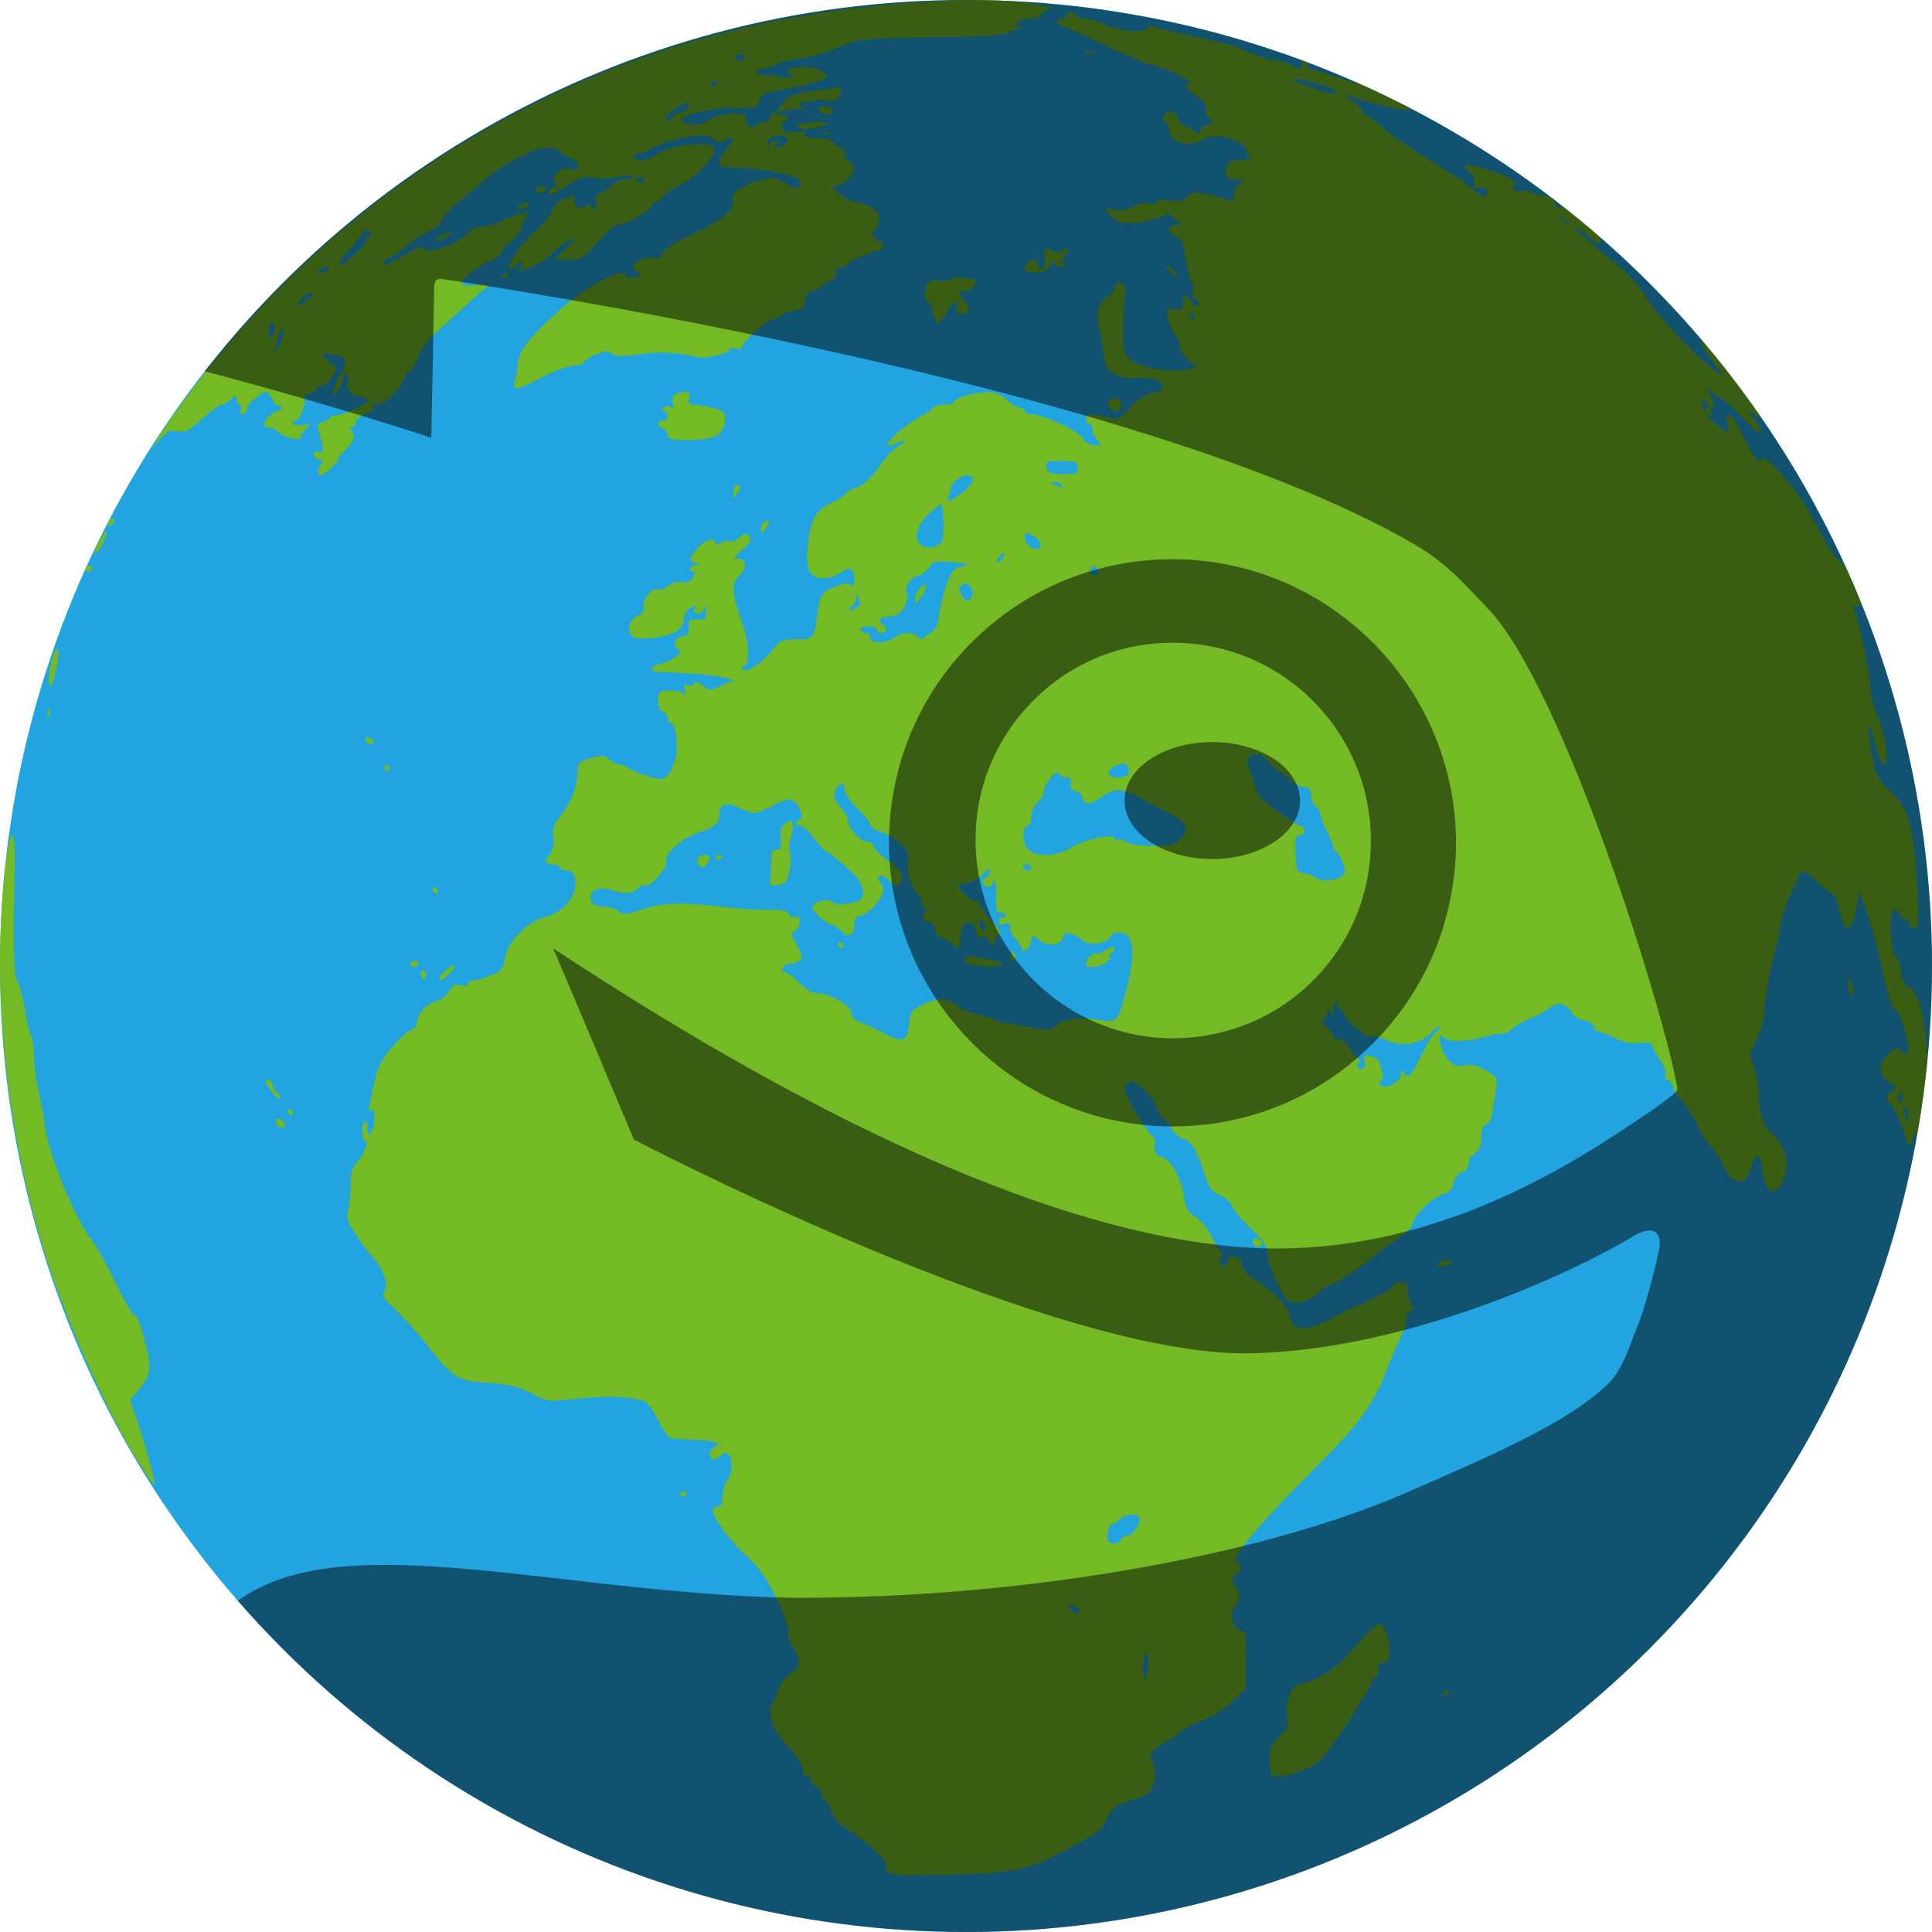 <svg width="256" height="256" version="1.0" xmlns="http://www.w3.org/2000/svg">
 <defs>
  <clipPath id="circleClip">
   <circle cx="128" cy="128" r="128" opacity=".5"/>
  </clipPath>
 </defs>
 <g clip-path="url(#circleClip)">
  <rect width="256" height="256" ry="0" fill="#21a4df"/>
  <path d="m118.62 248.4c-0.646-0.097-1.201-0.412-1.24-0.687-0.035-0.282-0.081-0.707-0.109-0.95-0.069-0.594-3.059-3.213-5.021-4.401-0.991-0.594-1.784-1.507-2.109-2.419-0.293-0.806-0.687-1.468-0.876-1.468-0.184 0-0.334-0.275-0.334-0.613 0-0.342-0.406-0.897-0.9-1.251-0.49-0.342-0.772-0.831-0.616-1.082 0.175-0.282 0.028-0.356-0.381-0.204-0.484 0.191-0.659-0.026-0.659-0.777 0-0.65-0.735-1.797-1.966-3.091-2.031-2.108-2.903-4.7-1.984-5.869 0.234-0.293 0.547-1.056 0.703-1.696 0.154-0.637 0.854-1.587 1.55-2.107 1.513-1.116 1.556-1.528 0.375-3.529-0.494-0.837-0.785-1.809-0.644-2.175 0.137-0.356-0.54-2.281-1.509-4.262-1.307-2.693-2.365-4.169-4.15-5.8-2.153-1.962-4.312-4.932-4.312-5.934 0-0.204 0.291-0.381 0.64-0.381 0.434 0 0.644-0.444 0.653-1.381 9e-3 -0.763 0.293-1.756 0.64-2.213 1.112-1.475 0.456-4.498-0.724-3.325-0.291 0.296-0.774 0.531-1.084 0.531-0.785 0-0.687-1.251 0.125-1.56 1.234-0.475-0.303-0.984-3.018-0.996-1.407-6e-3 -2.772-0.156-3.035-0.325-0.262-0.179-0.984-1.312-1.594-2.529-0.975-1.934-1.329-2.257-2.725-2.519-2.144-0.402-4.774-0.397-8.629 0.017-2.997 0.325-3.334 0.271-5.329-0.797-1.65-0.881-2.953-1.194-5.754-1.377-4.147-0.279-4.494-0.498-8.219-5.251-1.197-1.522-3.05-3.572-4.115-4.562-1.272-1.181-1.778-1.91-1.466-2.131 0.763-0.531 0.184-2.885-1.05-4.273-0.622-0.7-1.375-1.631-1.669-2.068-0.297-0.447-0.928-1.384-1.403-2.081-0.64-0.95-0.781-1.606-0.553-2.556 0.172-0.707 0.328-2.234 0.338-3.406 0.015-1.359 0.269-2.357 0.7-2.769 0.897-0.85 1.778-2.981 1.234-2.981-0.228 0-0.416-0.575-0.416-1.281 0-0.7 0.165-1.275 0.369-1.275s0.347 0.335 0.321 0.744c-0.115 1.675 0.735 1.032 0.891-0.677 0.115-1.235 0.022-1.76-0.278-1.569-0.568 0.347-0.575 0.44 0.187-3.181 0.518-2.473 0.978-3.429 2.454-5.142 0.997-1.158 2.147-2.209 2.556-2.34 0.412-0.132 0.744-0.518 0.744-0.869 0-1.131 1.294-2.623 2.487-2.86 0.663-0.133 1.429-0.709 1.756-1.318 0.453-0.844 0.803-1.028 1.574-0.837 0.616 0.16 1.004 0.067 1.004-0.238 0-0.269 0.238-0.453 0.531-0.402 0.293 0.046 0.822-0.037 1.173-0.187 0.349-0.147 1.141-0.448 1.75-0.672 0.856-0.312 1.173-0.787 1.379-2.044 0.36-2.266 2.918-4.869 5.44-5.537 2.391-0.631 4.175-2.84 3.881-4.815-0.128-0.884-0.428-1.279-0.969-1.279-0.428 0-0.893-0.193-1.038-0.425-0.147-0.234-0.635-0.428-1.093-0.428-0.982 0-1.019-0.344-0.172-1.472 0.401-0.529 0.538-1.307 0.381-2.138-0.193-1.041 0.022-1.65 1.056-2.95 1.353-1.7 2.159-3.896 2.166-5.882 3e-3 -0.993 0.25-1.222 1.75-1.628 1.45-0.388 1.871-0.356 2.481 0.197 0.406 0.366 1.021 0.666 1.366 0.666 0.347 0 0.815 0.193 1.047 0.422 0.228 0.228 1.372 0.709 2.534 1.062 2.031 0.618 2.15 0.609 2.851-0.232 0.403-0.484 0.859-1.541 1.006-2.344 0.321-1.706-0.106-4.44-0.694-4.44-0.221 0-0.406-0.266-0.406-0.596 0-0.328-0.288-0.703-0.64-0.841-0.372-0.143-0.637-0.781-0.637-1.535 0-1.219 0.093-1.29 1.669-1.29 0.922 0 1.778 0.241 1.916 0.534 0.134 0.293 0.125 0.069-0.015-0.49-0.204-0.806-0.115-0.969 0.403-0.769 0.362 0.141 0.737 0.026 0.841-0.256 0.122-0.349 0.451-0.271 1.047 0.262 0.826 0.731 0.954 0.735 2.513 0.05l1.643-0.724-1.494-0.372c-0.819-0.204-2.929-0.444-4.687-0.538-1.76-0.087-3.534-0.184-3.941-0.206-1.156-0.069-0.878-0.759 0.422-1.05 0.646-0.143 1.556-0.559 2.027-0.922 0.691-0.538 0.737-0.728 0.256-1.028-0.785-0.481-0.278-1.728 0.707-1.728 0.568 0 0.772-0.316 0.759-1.169-0.013-1.028 0.132-1.156 1.153-1.047 1.038 0.106 1.166-0.015 1.125-1.066-0.028-0.724-0.125-0.897-0.243-0.447-0.106 0.412-0.488 0.744-0.847 0.744-0.403 0-0.562-0.241-0.416-0.631 0.204-0.529 0.106-0.547-0.594-0.109-0.46 0.291-0.837 0.925-0.837 1.418 0 0.49-0.334 1.188-0.746 1.546-0.863 0.753-4.41 1.362-5.65 0.969-1.268-0.403-1.119-2.237 0.232-2.856 0.644-0.291 0.993-0.728 0.859-1.075-0.334-0.869 1.05-2.756 1.81-2.469 0.347 0.137 0.987-0.069 1.413-0.46 0.451-0.406 1.203-0.616 1.797-0.503 0.685 0.132 1.184-0.069 1.513-0.588 0.303-0.484 0.325-0.781 0.059-0.781-0.756 0-0.462-0.85 0.319-0.9 0.709-0.05 0.709-0.059 0-0.243-1.004-0.262-0.941-0.731 0.26-2.027 1.032-1.116 2.403-1.459 2.403-0.607 0 0.338 0.184 0.328 0.618-0.037 0.34-0.282 0.835-0.384 1.093-0.221 0.256 0.16 0.85-0.05 1.307-0.466 0.666-0.603 0.941-0.646 1.357-0.225 0.419 0.419 0.234 0.787-0.865 1.778-1.197 1.078-1.272 1.251-0.534 1.251 1.131 0 1.131 1.329 0 2.346-0.987 0.893-0.876 2.341 0.475 6.079 0.925 2.578 1.071 5.468 0.278 5.747-0.293 0.106-0.406 0.328-0.253 0.494 0.475 0.516 2.721-0.909 3.931-2.504 1.047-1.372 1.353-1.516 3.241-1.516 2.3 0 2.372-0.091 2.778-3.363 0.319-2.537 0.675-3.046 2.591-3.703 1.272-0.44 1.715-0.451 1.969-0.054 0.191 0.3 0.332-0.063 0.332-0.869 9e-3 -1.528-0.6-1.769-1.934-0.756-0.456 0.344-1.403 0.631-2.109 0.637-1.899 0.019-2.478-1.19-2.112-4.403 0.397-3.45 1.066-4.64 3.153-5.578 0.956-0.431 1.734-0.934 1.734-1.116 0-0.187 0.675-0.581 1.5-0.876 1.01-0.366 1.997-1.262 3.016-2.744 0.837-1.21 1.981-2.447 2.55-2.747 0.566-0.31 0.954-0.631 0.856-0.731-0.097-0.097-0.594 0.05-1.103 0.321-0.509 0.271-1.028 0.394-1.153 0.269-0.338-0.34 2.431-2.778 4.215-3.703 0.863-0.447 1.685-1.006 1.834-1.244 0.147-0.241 0.831-0.438 1.522-0.438 0.687 0 1.253-0.154 1.253-0.338 0-0.503 2.543-1.268 4.325-1.303 1.088-0.022 1.892 0.284 2.685 1.021 0.625 0.579 1.413 1.047 1.75 1.047 0.34 0 0.618 0.193 0.618 0.428s0.378 0.425 0.844 0.425c1.509 0 6.307 2.218 6.801 3.146 0.278 0.509 0.946 0.925 1.563 0.963 0.993 0.059 1.021 6e-3 0.408-0.672-0.365-0.406-0.666-1.056-0.666-1.446 0-0.394-0.197-0.716-0.429-0.716-0.234 0-0.428-0.306-0.428-0.685 0-0.529 0.319-0.644 1.387-0.488 0.759 0.104 1.719 0.334 2.125 0.512 0.547 0.238 1.141-0.132 2.3-1.416 1.009-1.128 2.065-1.834 2.99-2.01 2.735-0.509 1.135-2.307-1.769-1.981-1.141 0.128-2.244-0.041-3.096-0.484-1.123-0.579-1.366-0.993-1.581-2.71-0.141-1.112-0.366-2.504-0.498-3.087-0.518-2.341-0.284-3.534 0.86-4.366 0.614-0.451 1.125-1.103 1.125-1.453 0-0.378 0.302-0.575 0.744-0.484 0.584 0.115 0.709 0.475 0.581 1.631-0.093 0.813-0.187 2.884-0.204 4.609-0.033 2.762 0.075 3.228 0.925 3.916 1.268 1.025 4.982 1.722 7.119 1.334l1.706-0.312-1.175-1.019c-0.644-0.566-1.169-1.407-1.169-1.875s-0.269-1.149-0.594-1.522c-0.328-0.369-0.731-1.322-0.9-2.116-0.293-1.385-0.262-1.429 0.778-1.169 0.943 0.234 1.099 0.122 1.219-0.893l0.133-1.169 0.956 1.034c0.778 0.835 0.96 0.897 0.96 0.312 0-0.394-0.21-0.719-0.472-0.719-0.278 0-0.394-0.444-0.271-1.066 0.109-0.585 0.052-1.066-0.129-1.066-0.184 0-0.453-0.813-0.603-1.81-0.548-3.606-0.713-4.065-1.531-4.282-1.169-0.306-1.062-1.569 0.132-1.587 0.932-0.015 0.933-0.028 0.102-0.494-0.465-0.266-0.993-0.694-1.162-0.947-0.215-0.321-0.315-0.325-0.321-9e-3 -6e-3 0.25-1.235 0.7-2.732 0.997-2.872 0.572-3.794 0.375-4.979-1.071-0.559-0.675-0.49-0.713 0.85-0.451 1.01 0.204 1.769 0.084 2.491-0.388 0.618-0.406 1.444-0.579 2.062-0.422 0.609 0.154 1.025 0.069 1.025-0.2 0-0.303 0.64-0.366 1.856-0.184 1.477 0.219 1.909 0.141 2.118-0.397 0.321-0.844 1.59-0.859 4.225-0.059 1.965 0.6 2.025 0.59 2.025-0.278 0-0.49 0.334-1.141 0.746-1.457 0.678-0.516 0.644-0.568-0.401-0.581-1.362-0.015-1.669-0.39-1.34-1.647 0.196-0.746 0.568-0.932 2.002-0.956 0.969-0.022 1.522-0.132 1.231-0.25-0.296-0.119-0.534-0.479-0.534-0.806 0-1.537-4.375-2.756-5.86-1.635-1.509 1.144-4.369 0.425-4.369-1.099 0-0.451-0.189-0.932-0.425-1.075-0.765-0.472-0.451-1.491 0.468-1.491 0.535 0 0.982 0.34 1.116 0.85 0.122 0.466 0.425 0.854 0.671 0.854 0.247 0 0.797 0.319 1.219 0.7 0.719 0.646 0.794 0.646 1.041 0 0.146-0.381 0.534-0.7 0.863-0.7 0.707 0 0.783-0.681 0.132-1.088-0.256-0.156-0.369-0.64-0.256-1.071 0.146-0.562-0.212-1.034-1.244-1.643-1.457-0.859-1.903-1.715-0.916-1.754 0.869-0.035-3.165-1.978-4.79-2.316-0.823-0.169-3.603-1.325-6.181-2.569-2.582-1.244-5.123-2.387-5.65-2.543-1.079-0.316-1.3-1.075-0.323-1.075 0.349 0 0.641-0.193 0.641-0.425 0-0.234 0.288-0.425 0.637-0.425 0.352 0 0.637 0.191 0.637 0.425 0 0.232 0.527 0.428 1.175 0.428 0.64 0.003 1.746 0.306 2.45 0.678 1.719 0.904 5.752 1.334 5.752 0.613 0-0.334 0.282-0.425 0.748-0.243 0.408 0.156 2.95 0.753 5.646 1.331 2.693 0.572 5.285 1.222 5.754 1.44 2.097 0.984 4.219 1.715 4.975 1.715 0.453 0 1.39 0.293 2.077 0.65 1.131 0.585 1.256 0.585 1.256 0 0-0.356 0.197-0.65 0.431-0.65 0.232 0 0.425 0.291 0.425 0.637 0 0.349 0.335 0.64 0.75 0.64 0.416 0 1.804 0.401 3.091 0.891 1.284 0.488 3.018 1.032 3.853 1.206 1.706 0.349 5.942 2.537 5.942 3.072 0 0.484-4.856-0.594-8.735-1.94-0.468-0.165-0.133 0.143 0.741 0.685 0.874 0.541 1.596 1.228 1.596 1.522 4e-3 0.291 0.204 0.531 0.442 0.531s1.251 0.741 2.237 1.654c0.989 0.913 3.814 2.856 6.277 4.316 2.463 1.463 5.075 3.228 5.812 3.922 0.844 0.797 1.444 1.091 1.623 0.8 0.415-0.672-0.113-1.318-0.844-1.038-0.591 0.225-0.691 0.069-0.794-1.238-0.023-0.293-0.335-0.756-0.681-1.028-1.279-0.997-0.028-1.019 2.831-0.063 2.977 1 3.859 1.6 3.075 2.081-0.26 0.165-0.147 0.384 0.275 0.55 0.394 0.15 0.896 0.16 1.119 0.022 0.225-0.141 0.671-0.035 1 0.234 0.328 0.275 1.184 0.509 1.906 0.529 0.952 0.031 1.281 0.225 1.201 0.722-0.069 0.444 0.209 0.685 0.815 0.694 1.106 0.015 5.256 3.391 5.256 4.271 0 0.865-0.591 0.759-1.531-0.278-0.444-0.49-1.19-1.075-1.663-1.3-1.009-0.481 1.472 1.812 5.201 4.803 1.527 1.225 3.194 3.059 3.935 4.338 1.334 2.278 6.468 7.781 9.018 9.663l1.441 1.066-1.6-2.188c-1.667-2.281-1.853-2.712-1.201-2.712 0.562 0 7.89 9.756 7.565 10.075-0.15 0.147-0.562 0.026-0.919-0.271-0.909-0.756-0.806-0.321 0.204 0.844 0.84 0.975 1.096 1.704 0.594 1.704-0.143 0-1.248-1.053-2.456-2.341-1.21-1.284-2.374-2.341-2.586-2.341-0.212 0-0.765-0.334-1.228-0.744-0.828-0.735-0.828-0.731-0.129 0.637 0.462 0.897 0.538 1.381 0.225 1.381-0.265 0-0.369 0.303-0.232 0.663 0.166 0.431 0.085 0.559-0.228 0.36-0.982-0.6 0.113 0.659 1.303 1.503l1.206 0.863-0.146-1.268c-0.236-2.031 0.575-1.468 2.012 1.4 1.713 3.419 2.121 3.931 2.546 3.241 0.229-0.366 0.966 0.172 2.385 1.737 2.313 2.543 3.425 4.2 5.331 7.907 0.724 1.403 1.719 2.972 2.214 3.478 1.5 1.528 1.992 2.225 2.632 3.762 0.813 1.934 0.8 2.934-0.037 2.612-0.5-0.193-0.562-0.081-0.252 0.488 0.562 1.06 2.184 8.96 2.184 10.643 0 0.785 0.416 2.325 0.925 3.425 1.036 2.244 1.591 6.469 0.85 6.469-0.252 0-0.675-0.813-0.932-1.81-0.765-2.962-0.913-3.375-1.119-3.163-0.109 0.109 0.079 1.687 0.429 3.516 0.575 3.037 0.783 3.466 2.5 5.053 2.406 2.222 3.137 4.819 3.519 12.488 0.243 4.956 0.2 5.644-0.392 5.644-0.365 0-0.668-0.288-0.668-0.637 0-0.353-0.288-0.64-0.634-0.64-0.349 0-0.637-0.288-0.637-0.635 0-0.956-0.754-0.772-1.082 0.26-0.349 1.103 0.156 5.491 0.631 5.491 0.193 0 0.471 0.819 0.621 1.815 0.197 1.284 0.544 1.947 1.181 2.237 1.892 0.869 2.869 8.713 1.885 15.104-0.344 2.218-0.831 4.102-1.082 4.189-0.25 0.079-0.456 0.425-0.456 0.75 0 0.335-0.193 0.607-0.429 0.607-0.234 0-0.425-0.291-0.425-0.644 0-0.806-1.759-4.631-2.218-4.826-0.559-0.234-0.384-1.006 0.347-1.54 0.607-0.444 0.559-0.585-0.429-1.229-1.413-0.928-1.434-2.387-0.063-3.675 0.884-0.831 1.162-0.9 1.716-0.444 0.365 0.303 0.781 0.431 0.932 0.282 0.431-0.434-1.188-5.812-1.75-5.812-0.293 0-0.828-1.414-1.251-3.3-1.272-5.702-1.635-7.066-2.55-9.69l-0.9-2.556-0.438 2.309c-0.422 2.196-1.309 3.315-1.667 2.094-0.09-0.312-0.388-1.385-0.657-2.378-0.271-0.997-0.653-1.81-0.846-1.81-0.2 0-1.092-0.672-1.988-1.491-0.893-0.826-1.734-1.491-1.862-1.485-0.451 0.013-3.007 6.053-3.007 7.096 0 0.572-0.269 1.938-0.594 3.04-0.707 2.385-1.617 7.56-1.573 8.956 0.017 0.548-0.431 1.953-0.993 3.131-0.946 1.979-0.982 2.248-0.415 3.592 0.332 0.803 0.627 2.363 0.65 3.471 0.052 2.406 0.657 4.654 1.377 5.099 1.066 0.657 2.397 3.05 2.397 4.31 0 1.619-0.76 3.34-1.623 3.668-0.869 0.334-1.288-0.416-1.627-2.892-0.306-2.259-0.85-2.181-1.631 0.238-0.344 1.056-0.691 1.387-1.478 1.387-0.815 0-1.281-0.484-2.24-2.344-0.667-1.284-1.4-2.406-1.637-2.481-0.238-0.081-0.9-1.134-1.475-2.344-0.575-1.208-1.513-2.693-2.075-3.296-0.562-0.6-1.153-1.513-1.318-2.022-0.163-0.508-0.49-0.928-0.735-0.928-0.242 0-0.343-0.262-0.218-0.588s-0.236-1.272-0.808-2.107c-0.567-0.835-1.028-1.71-1.028-1.944 0-0.238-0.698-0.338-1.613-0.229-1.082 0.132-2.153-0.083-3.281-0.663-0.925-0.471-1.931-0.859-2.231-0.859s-0.55-0.273-0.55-0.604c0-0.334-0.588-0.733-1.307-0.89-0.719-0.16-1.409-0.562-1.537-0.897-0.132-0.334-0.618-0.819-1.088-1.065-0.671-0.356-1.099-0.285-1.975 0.352-0.614 0.444-1.796 1.082-2.612 1.407-0.822 0.335-1.865 0.943-2.325 1.372-0.462 0.421-1.034 0.694-1.277 0.607-0.247-0.085-1.309 0.096-2.36 0.412-2.387 0.719-4.783 0.744-5.457 0.072-0.75-0.746-0.677 0.663 0.113 2.185 0.719 1.394 1.6 1.834 2.961 1.494 0.59-0.15 1.572 0.122 2.563 0.707 1.496 0.878 1.587 1.046 1.334 2.475-0.146 0.844-0.375 2.25-0.508 3.131-0.147 0.969-0.475 1.596-0.837 1.596-0.401 0-0.598 0.518-0.598 1.604 0 1.138-0.241 1.752-0.85 2.134-0.468 0.292-0.856 0.932-0.856 1.416 0 0.538-0.344 0.982-0.872 1.119-0.529 0.137-0.969 0.7-1.112 1.414-0.147 0.741-0.585 1.275-1.147 1.422-1.418 0.362-4.037 2.728-4.187 3.784-0.083 0.591-0.943 1.478-2.266 2.344-1.173 0.769-2.587 1.816-3.137 2.328-1.275 1.178-5.225 3.731-5.775 3.731-0.232 0-0.937 0.497-1.573 1.106-0.703 0.677-1.696 1.131-2.546 1.171-1.251 0.06-1.494-0.132-2.36-1.85-1.206-2.4-1.516-3.296-1.663-4.859-0.081-0.867-0.772-1.838-2.266-3.197-1.181-1.078-2.257-2.35-2.394-2.84-0.134-0.488-0.869-1.153-1.626-1.491-1.073-0.471-1.513-1.034-1.966-2.522-0.982-3.217-1.843-4.694-2.912-4.96-0.553-0.143-1.294-0.806-1.643-1.484-0.352-0.675-0.8-1.229-1.002-1.229-0.2 0-0.485-0.431-0.628-0.956-0.456-1.637-2.968-4.232-3.794-3.916-0.401 0.152-0.727 0.568-0.727 0.925 0 0.819 2.209 4.7 3.4 5.975 0.497 0.527 0.796 1.134 0.666 1.347-0.312 0.507 0.179 1.737 0.698 1.737 1.197 0 2.734 2.6 3.144 5.325 0.225 1.517 0.553 2.079 1.524 2.653 0.681 0.402 1.656 1.6 2.159 2.659 0.507 1.056 1.129 2.068 1.381 2.237 0.306 0.212 0.288 0.316-0.069 0.319-0.284 4e-3 -0.406 0.297-0.271 0.648 0.325 0.84 1.006 0.819 1.006-0.031 0-0.448 0.312-0.625 0.956-0.531 0.631 0.087 0.959 0.428 0.959 0.989 0 0.525 0.687 1.309 1.804 2.059 2.7 1.8 4.2 3.343 4.525 4.637 0.465 1.888 1.687 2.24 4.027 1.181 1.103-0.5 2.291-1.092 2.641-1.307 0.349-0.219 0.928-0.516 1.275-0.657 2.771-1.103 5.39-2.479 5.672-2.979 0.187-0.328 0.717-0.596 1.173-0.596 0.621 0 0.831 0.293 0.831 1.19 0 0.657 0.238 1.437 0.531 1.732 0.428 0.431 0.39 0.618-0.197 0.95-0.401 0.225-0.625 0.675-0.5 1 0.123 0.323-0.196 1.404-0.709 2.41-0.509 1-1.394 3.046-1.953 4.55-1.606 4.265-3.668 7.083-9.258 12.646-7.725 7.698-11.791 12.581-10.476 12.581 0.666 0 0.451 1.631-0.236 1.782-0.557 0.119-0.562 0.282-0.037 1.288 0.685 1.312 0.657 2.1-0.109 3.025-0.719 0.863-0.21 2.719 0.815 2.981 0.731 0.193 0.81 0.604 0.75 3.981l-0.069 3.768-1.756 1.7c-0.996 0.969-2.712 2.044-3.957 2.487-1.212 0.425-2.44 1.062-2.732 1.411-0.293 0.349-1.268 1.012-2.177 1.475-1.812 0.932-2.367 1.802-1.667 2.643 0.541 0.657 0.173 3.512-0.525 4.065-0.262 0.204-1.459 0.694-2.656 1.082-1.832 0.6-2.296 0.975-2.912 2.331-0.731 1.626-0.872 1.732-6.765 4.843-3.61 1.91-5.985 2.369-13.285 2.579-3.756 0.105-7.352 0.109-7.996 3e-3zm33.428-29.053c-0.353-0.893-0.844 1.541-0.55 2.732 0.165 0.657 0.282 0.525 0.515-0.6 0.168-0.8 0.182-1.759 0.036-2.131zm-9.029-5.951c0-0.206-0.397-0.481-0.878-0.607-0.719-0.187-0.785-0.119-0.372 0.375 0.563 0.68 1.251 0.806 1.251 0.232zm6.144-9.843c0.873 0 2.081-1.606 1.787-2.374-0.2-0.525-0.562-0.621-1.434-0.406-0.641 0.156-1.235 0.466-1.307 0.681-0.081 0.219-0.394 0.394-0.704 0.394-0.302 0-0.634 0.572-0.733 1.266-0.154 1.015-0.023 1.277 0.696 1.381 0.485 0.069 0.943-0.113 1.019-0.406 0.074-0.296 0.383-0.536 0.676-0.536zm103.36-56.806c-0.406-0.375-0.466-0.306-0.25 0.297 0.15 0.428 0.3 1.102 0.332 1.49 0.037 0.392 0.146 0.256 0.25-0.296 0.106-0.554-0.047-1.225-0.332-1.491zm-0.403-1.338c0-0.815-0.265-0.815-0.577 0-0.137 0.353-0.067 0.641 0.165 0.641 0.228 0 0.412-0.288 0.412-0.641zm-66.478-3.137c6e-3 -0.6 0.067-0.609 0.406-0.063 0.535 0.844 0.941 0.392 2.556-2.869 0.724-1.468 1.507-2.662 1.732-2.662s0.41-0.238 0.401-0.531c-9e-3 -0.296-0.497 0.019-1.093 0.694-1.359 1.541-4.069 1.972-6.04 0.954-0.728-0.375-1.619-0.568-1.979-0.431-0.637 0.241-3.662-2.481-3.662-3.297 0-0.202-0.202-0.369-0.453-0.369s-0.332-0.189-0.187-0.425c0.143-0.234 0.059-0.425-0.191-0.425-0.246 0-0.456 0.429-0.458 0.956-6e-3 0.774-0.085 0.837-0.419 0.319-0.356-0.55-0.416-0.544-0.422 0.073-3e-3 0.39-0.243 0.815-0.538 0.943-0.365 0.156-0.232 0.453 0.429 0.937 0.525 0.388 0.956 0.965 0.956 1.281 0 0.321 0.269 0.468 0.609 0.338 0.36-0.141 0.913 0.25 1.379 0.972 0.425 0.663 1.059 1.46 1.414 1.773 0.353 0.308 0.438 0.462 0.186 0.334-0.253-0.122-0.466 0.023-0.466 0.329 0 0.3 0.275 0.547 0.604 0.547 0.406 0 0.54-0.334 0.415-1.002-0.165-0.86-0.063-0.963 0.71-0.728 1.152 0.349 1.078 0.262 1.521 1.793 0.26 0.913 0.219 1.375-0.122 1.522-0.349 0.143-0.323 0.325 0.106 0.621 0.773 0.527 2.593-0.579 2.606-1.582zm-65.212-6.446c0.187-1.669 0.401-2.01 1.704-2.66 1.934-0.963 3.634-0.946 4.628 0.05 0.438 0.438 1.537 0.934 2.454 1.103 0.909 0.172 1.846 0.462 2.081 0.646 0.234 0.187 1.096 0.444 1.919 0.579 0.819 0.132 2.453 0.419 3.621 0.64 1.823 0.338 2.304 0.282 3.273-0.408 1.188-0.847 3.319-1.05 5.912-0.579 1.962 0.36 2.225 0.013 3.35-4.508 1.109-4.456 0.837-6.909-0.794-7.141-0.581-0.081-1.156 0.128-1.368 0.5-0.55 0.978-2.829 1.34-3.692 0.588-1.131-0.993-2.632-1.329-2.632-0.59 0 1.225-2.237 1.519-3.325 0.434-0.657-0.657-0.724-0.637-0.94 0.288-0.236 1.01-1.275 1.722-1.275 0.878 0-0.256-0.398-0.863-0.884-1.347-0.484-0.484-0.772-1.169-0.64-1.522 0.182-0.472 0.031-0.566-0.607-0.36-0.607 0.193-0.847 0.072-0.847-0.425 0-0.378 0.191-0.575 0.425-0.431 0.232 0.143 0.425 0.063 0.425-0.187 0-0.25-0.293-0.453-0.659-0.453-0.512 0-0.635-0.428-0.561-1.91 0.056-1.05-0.031-2.04-0.193-2.2-0.165-0.165-0.296-0.069-0.296 0.204 0 0.273-0.288 0.494-0.635 0.494-0.349 0-0.637-0.284-0.637-0.637 0-0.347 0.191-0.637 0.425-0.637 0.236 0 0.425-0.319 0.425-0.707 0-0.562-0.163-0.509-0.837 0.266-0.468 0.531-1.44 1.091-2.172 1.24l-1.329 0.271 1.106 1.19c0.625 0.675 1.318 1.06 1.597 0.891 0.269-0.169 0.378-0.122 0.241 0.097-0.137 0.219 0.525 1.238 1.468 2.263 1.472 1.591 1.619 1.912 1.025 2.244-0.381 0.21-0.581 0.566-0.447 0.785 0.137 0.219 0.069 0.401-0.156 0.401-0.225 0-0.518-0.284-0.65-0.631-0.137-0.36-0.525-0.522-0.897-0.378-0.465 0.178-0.657-0.015-0.657-0.659 0-1.093-1.212-1.678-1.741-0.841-0.204 0.328-0.378 1.121-0.384 1.765 0 0.644-0.197 1.169-0.431 1.169-0.232 0-0.425-0.15-0.425-0.334 0-0.182-0.575-0.55-1.275-0.813-0.863-0.325-1.281-0.774-1.281-1.372 0-0.49-0.275-0.891-0.613-0.891-0.887 0-1.297-0.884-0.613-1.318 0.428-0.266 0.444-0.372 0.056-0.375-0.293-3e-3 -0.531-0.381-0.531-0.835 0-0.456-0.197-0.947-0.434-1.093-0.806-0.5-1.672-3.215-1.422-4.466 0.2-0.982 9e-3 -1.457-0.909-2.307-0.631-0.588-1.806-1.284-2.603-1.55-0.797-0.26-1.45-0.681-1.45-0.928 0-0.243-0.431-0.865-0.956-1.385-1.585-1.537-2.456-2.756-2.456-3.428 0-0.969-0.835-0.75-1.251 0.328-0.284 0.741-0.137 1.203 0.657 2.047 0.559 0.6 1.019 1.39 1.019 1.754 0 1.028 1.669 2.909 2.591 2.909 0.451 0 0.819 0.253 0.819 0.557 0 0.31 0.869 1.166 1.921 1.912 1.944 1.372 2.218 1.931 1.503 3.066-0.338 0.538-0.538 0.484-1.297-0.332-0.494-0.529-1.093-0.841-1.334-0.691-0.297 0.182-0.288 0.419 0.026 0.731 0.253 0.256 0.466 0.791 0.466 1.188 0 1.006-2.157 3.369-3.078 3.369-0.559 0-0.756 0.334-0.756 1.279 0 1.416-0.803 1.691-1.856 0.637-0.353-0.353-0.769-0.637-0.925-0.637-0.65 0-2.76-1.806-2.76-2.365 0-0.756 2.044-1.3 2.638-0.707 0.534 0.531 3.406 0.154 3.866-0.509 0.516-0.741-0.056-2.374-1.178-3.378-2.309-2.059-3.278-2.84-3.547-2.851-0.16-6e-3 -0.85-0.772-1.537-1.704-0.687-0.934-1.503-1.693-1.81-1.693s-0.559-0.193-0.559-0.428 0.204-0.425 0.46-0.425c0.618 0 0.022-1.787-0.8-2.387-0.49-0.356-0.975-0.312-1.962 0.178-2.513 1.247-2.801 1.359-3.375 1.359-0.319 0-1.19-0.306-1.94-0.678-1.665-0.831-2.603-0.534-2.603 0.828 0 1.228-0.512 1.681-2.769 2.459-2.246 0.772-4.562 2.847-4.253 3.807 0.253 0.8-2.162 3.547-2.781 3.165-0.197-0.122-0.644 0.069-1 0.425-0.735 0.735-1.891 0.819-3.404 0.241-1.407-0.534-2.844-0.104-2.844 0.854 0 0.947 0.412 1.228 1.988 1.347 0.666 0.05 1.446 0.321 1.737 0.6 0.349 0.344 0.913 0.39 1.704 0.147 4.659-1.44 5.697-1.487 13.75-0.575 1.284 0.147 3.36 0.247 4.6 0.221 1.578-0.031 2.325 0.137 2.485 0.557 0.128 0.334 0.503 0.5 0.837 0.372 0.403-0.156 0.603 0.065 0.603 0.678 0 0.5-0.282 1.015-0.622 1.144-0.488 0.193-0.518 0.434-0.147 1.16 1.256 2.441 1.272 2.522 0.7 2.888-0.316 0.2-0.884 0.362-1.268 0.369-0.384 0-0.815 0.306-0.96 0.668-0.143 0.381-0.072 0.55 0.175 0.394 0.232-0.143 1.069 0.425 1.856 1.26 0.794 0.84 1.847 1.519 2.363 1.519 1.7 0 4.724 1.653 4.724 2.578 0 0.538 0.434 1.016 1.169 1.3 0.646 0.247 2.038 0.893 3.091 1.435 2.655 1.373 3.136 1.23 3.392-1.051zm8.392-7.976c-0.676-0.1-1.123-0.401-1.029-0.681 0.191-0.575 0.253-0.579 2.972-0.115 3.759 0.649 1.958 1.387-1.943 0.796zm15.045-0.143c0-0.616 1.116-1.697 1.429-1.385 0.137 0.137 0.733-0.069 1.331-0.46 1.109-0.728 1.475-0.401 0.564 0.507-0.282 0.282-0.34 0.509-0.132 0.509 0.206 0 0.01 0.284-0.447 0.628-0.966 0.731-2.746 0.859-2.746 0.2zm-9.956-1.041c0.319-0.815 0.585-0.815 0.585 0 0 0.353-0.187 0.64-0.412 0.64-0.229 0-0.306-0.284-0.173-0.64zm-22.86-1.491c0-0.544 0.303-0.544 0.64 0 0.143 0.238 0.059 0.425-0.191 0.425-0.246 0-0.449-0.184-0.449-0.425zm-9-7.953c-0.028-0.197-0.013-0.54 0.037-0.774s0.085-1.216 0.085-2.188c0-1.366 0.156-1.743 0.703-1.7 0.55 0.043 0.672-0.278 0.572-1.516-0.097-1.225 0.065-1.665 0.759-2.038 0.769-0.416 0.876-0.353 0.85 0.5-0.015 0.538-0.182 1.359-0.366 1.821-0.191 0.468-0.182 1.279 0.013 1.8 0.269 0.719-0.143 3.187-0.635 3.794-0.252 0.308-1.98 0.562-2.017 0.3zm-9.524-2.669c-0.375-0.607 0.104-1.3 0.893-1.3 0.369 0 0.588 0.297 0.503 0.709-0.163 0.856-1.012 1.213-1.397 0.591zm2.331-0.85c0-0.247 0.193-0.451 0.428-0.451 0.544 0 0.544 0.3 0 0.637-0.237 0.145-0.428 0.06-0.428-0.187zm35.421 8.371c-0.349-0.347-0.471-0.3-0.471 0.178 0 0.85 0.571 1.422 0.781 0.785 0.091-0.269-0.05-0.703-0.31-0.963zm47.395-5.949c0.625-0.46 0.657-0.722 0.2-1.919-0.291-0.759-0.675-1.381-0.859-1.381-0.186 0-0.335-0.243-0.335-0.54 0-0.3-0.384-1.256-0.852-2.129-0.468-0.873-0.854-1.853-0.854-2.181 0-0.321-0.291-0.826-0.637-1.119-0.352-0.291-0.64-0.984-0.64-1.541 0-0.735-0.238-1.01-0.873-1.01-0.475 0-1.35-0.481-1.931-1.066-0.59-0.588-1.24-1.066-1.444-1.066-0.206 0-0.727-0.444-1.152-0.984-1.043-1.318-2.088-1.663-2.725-0.891-0.388 0.462-0.403 0.872-0.069 1.572 0.25 0.516 0.568 1.418 0.703 2.006 0.132 0.585 0.385 1.262 0.566 1.5 0.668 0.904 4.932 4.037 5.49 4.037 0.323 0 0.585 0.288 0.585 0.637 0 0.349-0.297 0.64-0.663 0.64-0.535 0-0.631 0.466-0.531 2.447 0.115 2.25 0.215 2.465 1.194 2.593 0.588 0.078 1.251 0.321 1.468 0.531 0.59 0.57 2.514 0.488 3.361-0.137zm-41.051-1.169c0-0.234-0.302-0.428-0.663-0.428-0.365 0-0.55 0.193-0.402 0.428 0.34 0.55 1.065 0.55 1.065 0zm5.444-2.723c1.7-1.088 5.637-1.841 5.637-1.078 0 0.243 0.2 0.321 0.444 0.169s0.728-0.043 1.066 0.241c0.349 0.288 1.856 0.512 3.415 0.512 2.313 0 2.966-0.163 3.816-0.963 1.277-1.197 0.9-2.097-1.379-3.293-0.887-0.466-2.665-1.403-3.957-2.094-2.513-1.338-3.4-1.353-5.181-0.091-1.381 0.982-2.487 1.034-2.487 0.125 0-0.375-0.397-0.785-0.887-0.913-0.607-0.16-0.822-0.479-0.677-1.025 0.146-0.559-0.023-0.794-0.568-0.794-0.429 0-0.876-0.241-0.997-0.531-0.284-0.694-1.958 1.307-1.971 2.346-0.01 0.412-0.398 1.078-0.869 1.478-0.468 0.406-0.85 1.256-0.85 1.912 0 0.65-0.175 1.184-0.379 1.184-0.719 0-0.872 1.897-0.238 2.869 0.9 1.361 3.887 1.336 6.062-0.055zm7.475-9.789c0.125-0.325 0.026-0.787-0.219-1.032-0.568-0.572-2.472 0.234-2.472 1.047 0 0.765 2.397 0.75 2.691-0.015zm-31.057-17.957c1.006-0.765 2.441-0.809 3.15-0.097 0.366 0.366 0.622 0.388 0.831 0.075 0.169-0.25 0.616-0.568 1.004-0.713 0.447-0.165 0.778-0.922 0.919-2.097 0.122-1.012 0.562-2.84 0.982-4.065 0.637-1.86 0.975-2.272 2.066-2.55 1.144-0.291 0.997-0.356-1.256-0.547-1.491-0.125-2.628-0.043-2.732 0.204-0.3 0.719-1.106 1.375-2.062 1.675-0.96 0.303-1.628 1.641-1.181 2.365 0.293 0.466-0.497 2.181-1.228 2.666-0.256 0.175-0.897 0.316-1.425 0.321-0.991 6e-3 -1.284 0.607-0.531 1.071 0.64 0.397 0.507 1.062-0.215 1.062-0.349 0-0.637-0.191-0.637-0.425s-0.479-0.425-1.066-0.425-1.066 0.191-1.066 0.425 0.288 0.425 0.637 0.425c0.353 0 0.644 0.293 0.644 0.64-5e-3 0.831 2.058 0.824 3.167-0.013zm2.797-5.156c0-0.494 0.291-1.144 0.646-1.44 1.006-0.844 1.103-0.303 0.187 1.091-0.736 1.117-0.829 1.158-0.833 0.349zm-7.699 1.149c0.5-0.316 0.516-0.572 0.091-1.379-0.31-0.594-0.425-0.666-0.288-0.193 0.143 0.481-0.065 1.025-0.516 1.375-0.841 0.632-0.247 0.804 0.713 0.197zm15.215-1.522c0.369-0.96-0.663-2.051-1.375-1.457-0.451 0.366-0.46 0.637-0.059 1.281 0.614 0.986 1.102 1.044 1.434 0.175zm16.774-3.165c0-0.579-0.753-0.956-1.021-0.518-0.256 0.412 0.113 0.922 0.666 0.922 0.197 0 0.356-0.18 0.356-0.403zm-12.631-1.943c0.312-0.815 0.093-0.815-0.581 0-0.308 0.369-0.347 0.637-0.096 0.637 0.238 3e-3 0.54-0.284 0.677-0.637zm-8.141-2.079c0.353-0.518 0.247-4.947-0.119-4.947-0.128 0-0.815 0.538-1.531 1.19-1.687 1.541-2.194 3.372-1.141 4.163 0.804 0.604 2.244 0.398 2.79-0.406zm13.101 0.39c0-0.544-1.203-1.509-1.892-1.509-0.434 0-0.252 1.099 0.273 1.619 0.707 0.709 1.619 0.644 1.619-0.11zm-10.413-6.877c1.615-1.234 1.916-2.294 0.64-2.294-0.835 0-2.162 1.043-2.162 1.7 0 0.197-0.115 0.666-0.256 1.032-0.369 0.959 0.097 0.844 1.778-0.438zm13.184-1.019c-0.143-0.232-0.588-0.412-0.984-0.397-0.591 0.028-0.566 0.097 0.132 0.397 1.141 0.494 1.153 0.494 0.852 0zm2.129-2.298c0-0.791-0.247-0.891-2.157-0.891-1.931 0-2.141 0.087-1.994 0.85 0.133 0.7 0.521 0.863 2.157 0.897 1.757 0.035 1.994-0.065 1.994-0.856zm83.506-7.875c0.129-0.204-0.037-0.6-0.365-0.872-0.492-0.406-0.562-0.338-0.371 0.375 0.248 0.965 0.389 1.056 0.736 0.497zm-68.321-12.516c-0.419-0.419-0.471-0.366-0.238 0.238 0.16 0.422 0.398 0.657 0.529 0.525 0.134-0.128 0-0.475-0.291-0.763zm49.812-11.974c0-0.084-0.334-0.422-0.744-0.744-0.675-0.529-0.69-0.512-0.159 0.163 0.552 0.705 0.902 0.934 0.902 0.581zm-30.688-17.498c0-0.321-5.271-1.91-5.507-1.656-0.259 0.282-0.119 0.347 2.95 1.431 1.704 0.604 2.556 0.678 2.556 0.225zm-8.657 223.06c-0.093-0.169-0.196-1.088-0.225-2.044-0.046-1.418 0.186-1.962 1.242-2.975 1.128-1.075 1.258-1.437 1.028-2.801-0.306-1.789 0.694-4.202 1.732-4.202 1.185 0 4.481-1.81 5.647-3.094 4.696-5.206 4.731-5.238 5.353-4.568 0.831 0.878 1.188 4.096 0.516 4.657-0.292 0.241-0.657 0.312-0.81 0.163-0.156-0.156-0.282 0.232-0.282 0.856 0 0.627-0.193 1.138-0.428 1.138-0.236 0-0.425 0.187-0.425 0.419 0 0.494-2.851 5.099-5.329 8.614-1.297 1.843-2.159 2.597-3.594 3.144-2.164 0.831-4.174 1.144-4.425 0.694zm22.723-10.719c0-0.25 0.189-0.453 0.425-0.453 0.547 0 0.547 0.302 0 0.637-0.234 0.145-0.425 0.065-0.425-0.184zm-101.01-26.406c0-0.25 0.197-0.453 0.428-0.453 0.55 0 0.55 0.302 0 0.637-0.233 0.147-0.428 0.065-0.428-0.184zm-71.471-3.756c-4.737-7.396-10.621-20.746-13.481-30.582-4.55-15.675-6.257-33.581-4.59-48.241 0.694-6.079 1.45-6.456 1.334-0.659-0.21 10.721-0.132 14.615 0.312 15.149 0.26 0.31 0.694 1.903 0.965 3.538 0.269 1.637 0.666 3.304 0.878 3.709 0.21 0.406 0.39 1.656 0.394 2.769 6e-3 1.119 0.271 3.177 0.594 4.588 0.325 1.407 0.709 3.512 0.859 4.687 0.475 3.757 3.974 12.25 6.237 15.156 0.653 0.85 2.075 3.389 3.15 5.65 1.082 2.259 2.129 4.109 2.335 4.109 0.447 0 0.778 0.8 1.563 3.75 0.869 3.254 0.756 4.2-0.694 6.003l-1.297 1.613 1.112 3.369c1.234 3.75 2.309 7.844 2.059 7.844-0.091-3e-3 -0.869-1.103-1.732-2.453zm172.05-26.938c0.841-0.544 1.825-0.544 1.494 0-0.143 0.232-0.684 0.425-1.197 0.419-0.759-3e-3 -0.815-0.082-0.297-0.419zm-24.718-2.807c0-0.75 0.919-0.618 1.181 0.173 0.093 0.278-0.133 0.507-0.507 0.507-0.369-1e-3 -0.675-0.311-0.675-0.68zm-129.37-15.537c-0.154-0.25-0.178-0.557-0.054-0.681 0.303-0.306 1.134 0.232 1.134 0.731 4e-3 0.547-0.733 0.512-1.08-0.05zm1.509-1.678c0-0.548 0.303-0.548 0.64 0 0.143 0.232 0.063 0.428-0.191 0.428-0.246 0-0.449-0.193-0.449-0.428zm-2.237-2.753c-0.856-1.171-0.925-1.507-0.321-1.507 0.232 0 0.425 0.223 0.425 0.498s0.321 0.852 0.709 1.281c0.388 0.428 0.531 0.769 0.319 0.765-0.212-0.01-0.722-0.472-1.131-1.038zm209.25-12.841c-0.169-0.169-0.297-0.804-0.285-1.404l0.028-1.102 0.408 1.025c0.448 1.112 0.355 1.988-0.151 1.481zm-189.29-2.237c-0.184-0.297-0.215-0.653-0.075-0.794 0.381-0.381 0.797 0.182 0.59 0.796-0.145 0.431-0.246 0.431-0.515-3e-3zm2.954-0.74c0.613-0.607 1.21-1.006 1.331-0.891 0.334 0.334-1.234 2.002-1.878 2.002-0.326-3e-3 -0.097-0.465 0.547-1.111zm-4.481-1.023c0-0.232 0.3-0.425 0.666-0.425s0.547 0.193 0.401 0.425c-0.342 0.557-1.066 0.557-1.066 0zm2.984-9.793c0-0.544 0.303-0.544 0.64 0 0.143 0.234 0.059 0.425-0.187 0.425-0.25 0-0.453-0.191-0.453-0.425zm-6.394-16.187c0-0.547 0.303-0.547 0.64 0 0.143 0.232 0.063 0.428-0.187 0.428-0.253 0-0.453-0.193-0.453-0.428zm-2.359-3.429c-0.388-0.631-0.078-0.859 0.603-0.431 0.369 0.221 0.412 0.444 0.125 0.618-0.241 0.151-0.57 0.067-0.728-0.187zm-42.322-3.816c0-0.585 0.097-0.826 0.215-0.531 0.115 0.293 0.115 0.772 0 1.066-0.119 0.293-0.215 0.056-0.215-0.535zm0.265-3.877c-0.316-0.826 0.534-4.637 1.038-4.637 0.347 0 0.128 1.875-0.507 4.243-0.206 0.781-0.343 0.881-0.531 0.394zm4.782-15.288c0-0.232 0.191-0.425 0.425-0.425s0.425 0.193 0.425 0.425c0 0.234-0.191 0.428-0.425 0.428s-0.425-0.193-0.425-0.428zm1.275-2.359c0-0.531 1.359-2.812 1.553-2.615 0.232 0.228-1.01 2.851-1.35 2.851-0.109-4e-3 -0.202-0.108-0.202-0.236zm88.237-2.829c-6e-3 -0.401 0.193-0.85 0.447-1.004 0.746-0.466 0.856 0.026 0.193 0.9-0.549 0.723-0.627 0.732-0.64 0.104zm-86.528-0.722c0-0.234 0.193-0.544 0.428-0.687 0.232-0.147 0.425-0.075 0.425 0.16 0 0.236-0.193 0.547-0.425 0.691-0.233 0.143-0.428 0.072-0.428-0.164zm82.863-4.309c0-0.468 0.253-0.856 0.562-0.856 0.431 0 0.46 0.204 0.106 0.856-0.572 1.065-0.668 1.065-0.668 0zm-55.007-2.662c0.05-0.293 0.232-0.772 0.416-1.066 0.212-0.34 0.091-0.534-0.332-0.534-0.366 0-0.666-0.278-0.666-0.625 0-0.403 0.247-0.529 0.703-0.349 0.709 0.271 0.687-0.269-0.122-2.994-0.163-0.538 0.041-0.844 0.659-1.004 0.49-0.128 0.891-0.362 0.891-0.522 0-0.156 0.344-0.312 0.774-0.34 1.297-0.1 4.349-1.578 4.2-2.038-0.078-0.234-0.581-0.456-1.116-0.481-1.134-0.059-1.804-0.928-1.491-1.931 0.122-0.39 0.022-0.837-0.221-0.987-0.247-0.154-0.444 0.078-0.444 0.522 0 0.438-0.282 1.166-0.625 1.622-0.978 1.294-0.819-0.172 0.2-1.847 1.173-1.916 1.075-2.497-0.479-2.81-2.094-0.419-2.203-0.332-0.95 0.744 1.147 0.987 1.153 1.034 0.44 2.131-0.403 0.616-1.019 1.119-1.362 1.119-0.347 0-0.631 0.172-0.631 0.378s-0.39 0.479-0.869 0.603c-0.472 0.125-0.831 0.388-0.791 0.585 0.184 0.943-0.646 3.124-1.188 3.124-0.338 0-0.509 0.169-0.384 0.369 0.125 0.204 0.756 0.284 1.407 0.187 1.082-0.172 1.121-0.132 0.44 0.422-0.41 0.332-0.746 0.847-0.746 1.138 0 0.666-2.04 0.219-3.018-0.659-0.366-0.332-1-0.603-1.4-0.603-0.609 0-0.646-0.147-0.243-0.904 0.266-0.497 0.85-0.997 1.294-1.116 0.444-0.115 0.809-0.39 0.809-0.613 0-0.215-0.163-0.3-0.362-0.175-0.2 0.122-0.581-0.25-0.844-0.828-0.262-0.581-0.646-1.05-0.859-1.05-0.644 0-2.61 1.728-2.506 2.203 0.054 0.25-0.175 0.553-0.503 0.672-0.416 0.154-0.516 3e-3 -0.334-0.475 0.15-0.384 0.081-0.696-0.143-0.696-0.224 0-0.412-0.319-0.412-0.709 0-0.653-0.056-0.653-0.781 0-0.428 0.39-0.984 0.709-1.231 0.709-0.25 0-1.394 0.844-2.541 1.871-1.713 1.537-2.303 1.832-3.287 1.647-0.954-0.182-1.413 0.022-2.246 1.004l-1.05 1.231 0.75-1.375c0.412-0.75 2.394-3.569 4.397-6.257 18.92-25.371 46.513-42.834 77.416-48.993 12.05-2.406 26.525-3.404 33.697-2.331 2.068 0.31 3.323 0.631 2.781 0.722-0.544 0.087-1.093 0.431-1.221 0.765-0.137 0.356-0.819 0.603-1.654 0.603-1.559 0-2.35 0.672-1.156 0.984 0.625 0.165 0.604 0.204-0.122 0.243-0.479 0.031-1.099 0.278-1.379 0.557-0.347 0.344-3.203 0.54-9.14 0.618-10.287 0.141-11 0.219-13.99 1.541-1.275 0.562-3.309 1.141-4.522 1.284-1.216 0.143-2.56 0.451-2.987 0.685-0.425 0.232-1.344 0.544-2.034 0.694-0.932 0.197-1.099 0.362-0.657 0.635 0.325 0.2 0.746 0.278 0.932 0.163 0.182-0.113 1.006-0.022 1.828 0.204 0.897 0.25 1.587 0.256 1.734 0.026 0.134-0.215 0-0.39-0.293-0.39-0.338 0-0.388-0.147-0.137-0.39 0.728-0.703 3.382-0.666 4.41 0.054 0.928 0.65 0.941 0.716 0.197 1.097-0.794 0.41-3.731 1.112-6.6 1.569-1.162 0.191-1.622 0.5-1.804 1.234-0.232 0.919-0.462 0.987-3.347 0.987-3.322 0-7.244 0.906-7.009 1.622 0.193 0.585 2.344 0.806 2.981 0.306 1.737-1.375 6.079-1.647 5.581-0.347-0.256 0.668 0.954 1.279 1.331 0.672 0.137-0.225 0.618-0.41 1.078-0.41 0.472 0 0.828-0.293 0.828-0.685 0-0.453 0.232-0.6 0.672-0.428 0.372 0.141 0.96 0.26 1.309 0.26 0.553 0 0.553 0.081-0.019 0.65-1.038 1.038-0.44 1.754 1.3 1.55 1.066-0.125 1.446-0.031 1.244 0.3s0.319 0.481 1.663 0.481 2.031 0.2 2.203 0.635c0.134 0.349 0.512 0.64 0.837 0.64 0.531 0 0.774 0.522 0.488 1.047-0.059 0.106 0.271 0.468 0.731 0.803 0.719 0.525 0.765 0.765 0.334 1.713-0.278 0.6-0.975 1.216-1.546 1.359l-1.042 0.261 0.919 0.922c0.509 0.507 1.34 0.956 1.85 1.004 0.509 0.044 1.522 0.384 2.25 0.759 1.041 0.538 1.29 0.915 1.178 1.765-0.078 0.594-0.419 1.256-0.756 1.466-0.462 0.297-0.479 0.39-0.056 0.394 0.306 0.003 0.438 0.204 0.293 0.438-0.143 0.232 0.037 0.425 0.401 0.425 0.369 0 0.666 0.288 0.666 0.637 0 0.347-0.262 0.637-0.588 0.637-0.891 0-4.529 1.693-4.529 2.109 0 0.204-0.431 0.284-0.96 0.191-0.529-0.097-0.719-0.069-0.428 0.072 0.39 0.187 0.41 0.468 0.072 1.106-0.253 0.468-0.572 0.744-0.707 0.609-0.134-0.132-0.46 0.054-0.722 0.416-0.266 0.36-0.826 0.707-1.251 0.769-0.904 0.132-1.556 1.038-1.272 1.772 0.172 0.451-0.709 0.876-2.2 1.066-0.232 0.031-0.694 0.278-1.012 0.547-0.328 0.266-0.856 0.49-1.173 0.494-0.659 0.006-3.991 3.103-3.991 3.712 0 0.215-0.41 0.269-0.909 0.113-0.579-0.187-0.806-0.128-0.625 0.156 0.221 0.362-3.115 1.238-4.003 1.047-3.688-0.778-5.166-0.831-8.847-0.328-1.507 0.21-2.431 0.147-2.838-0.191-0.468-0.388-0.95-0.356-2.134 0.137-0.841 0.349-1.531 0.813-1.531 1.021 0 0.206-0.596 0.401-1.329 0.422-0.728 0.022-2.625 0.722-4.215 1.553-3.415 1.797-4.054 1.893-3.625 0.562 0.169-0.529 0.347-1.569 0.403-2.316 0.122-1.734 1.544-3.581 5.472-7.091 3.675-3.291 8.835-5.978 8.835-4.603 0 0.2 0.484 0.275 1.078 0.163 1.004-0.193 1.021-0.247 0.319-0.794-0.722-0.559-0.716-0.618 0.097-1.256 0.468-0.369 1.375-0.596 2.016-0.503 0.856 0.122 1.238-0.05 1.418-0.622 0.147-0.468 1.719-1.472 3.837-2.465 4.122-1.919 5.778-3.322 5.44-4.613-0.184-0.687 0.137-1.053 1.509-1.756 0.956-0.488 1.884-0.856 2.066-0.815 0.184 0.041 0.663-0.072 1.066-0.25 0.475-0.206 1.284 0.019 2.281 0.631 1.247 0.769 1.619 0.844 1.903 0.381 0.785-1.268-2.593-2.134-9.713-2.481-1.266-0.065-1.212-0.963 0.147-2.575 0.822-0.978 0.937-1.307 0.451-1.307-0.356 0-0.772 0.2-0.928 0.447-0.184 0.297-0.65 0.204-1.375-0.266-0.965-0.631-1.44-0.659-3.931-0.212-1.556 0.278-3.4 0.878-4.085 1.331-0.691 0.456-1.597 0.826-2.022 0.831-0.425 0-0.653 0.193-0.509 0.428 0.44 0.709 1.925 0.475 3.325-0.518 1.453-1.034 6.413-1.635 7.178-0.869 0.774 0.774-1.654 3.647-4.156 4.919-1.284 0.653-2.447 1.468-2.578 1.81-0.131 0.342-0.507 0.622-0.835 0.622-0.325 0-0.6 0.238-0.607 0.531-0.013 0.581-3.41 2.45-4.453 2.45-0.353 0-1.173 0.613-1.815 1.362-2.716 3.153-2.972 3.322-4.843 3.25l-1.791-0.069 1.344-1.197c0.737-0.663 1.344-1.307 1.344-1.437 0-0.447-1.843 0.756-3.181 2.081-0.741 0.731-2.068 1.55-2.95 1.812-1.11 0.332-1.463 0.338-1.147 0.026 0.794-0.791 0.497-1.307-0.321-0.568-1.303 1.178-1.457 0.794-0.419-1.056 0.54-0.969 1.784-2.415 2.76-3.219 0.978-0.803 1.975-2.025 2.216-2.716 0.256-0.722 0.913-1.435 1.556-1.678 1.437-0.547 1.485-0.54 1.485 0.228 0 0.891 1.272 1.316 1.741 0.581 0.269-0.422 0.378-0.44 0.384-0.059 3e-3 0.291 0.215 0.531 0.479 0.531 0.269 0 0.375-0.378 0.247-0.876-0.165-0.631 0.031-0.975 0.716-1.234 0.516-0.197 1.197-0.666 1.513-1.041 0.312-0.372 1.021-0.685 1.578-0.685 0.559 0 1.01-0.172 1.01-0.381 0-0.219-0.659-0.221-1.597-0.006-0.876 0.21-2.4 0.266-3.375 0.125-1.531-0.212-2.056-0.059-3.759 1.116-1.091 0.746-2.109 1.231-2.268 1.071-0.163-0.16 0.056-0.54 0.479-0.854 0.522-0.381 0.616-0.659 0.293-0.859-0.759-0.468 0.837-1.981 1.775-1.681 1.149 0.366 1.763-0.169 1.032-0.897-0.338-0.338-0.794-0.613-1.015-0.613-0.225 0-0.644-0.288-0.934-0.637-0.668-0.806-2.866-0.815-4.262-0.019-0.588 0.334-1.719 0.906-2.515 1.275-0.8 0.366-2.259 1.387-3.25 2.263-0.993 0.872-2.606 2.235-3.59 3.025s-1.994 1.882-2.24 2.422c-0.246 0.54-1.038 1.228-1.756 1.528-0.719 0.297-1.891 1.05-2.606 1.669-0.719 0.622-1.853 1.416-2.528 1.769-0.982 0.503-1.091 0.685-0.534 0.893 0.381 0.15 0.696 0.081 0.696-0.147 0-0.221 0.2-0.412 0.451-0.412s1.156-0.479 2.022-1.069c0.869-0.588 1.641-0.872 1.719-0.637 0.381 1.141 4.518-0.206 6.147-2.01 0.41-0.453 1.178-0.787 1.704-0.741 0.529 0.047 1.344-0.122 1.81-0.375 0.993-0.538 3.684-1.537 4.165-1.546 0.182-0.003 0.037 0.444-0.321 0.991-0.356 0.544-0.55 1.093-0.422 1.222 0.125 0.125-0.451 0.822-1.275 1.55-0.831 0.724-1.509 1.516-1.509 1.754 0 0.234-0.716 0.731-1.591 1.099-1.687 0.703-3.521 2.203-3.521 2.884 0 0.228 0.856 0.31 2.012 0.178 1.715-0.193 1.903-0.147 1.266 0.321-0.735 0.538-4.115 3.575-7.144 6.426-0.841 0.787-1.778 2.2-2.09 3.135-0.31 0.941-0.703 1.619-0.872 1.516-0.175-0.106-0.547 0.362-0.828 1.043-0.756 1.832-3.185 3.928-3.822 3.293-0.384-0.378-0.438-0.332-0.238 0.2 0.197 0.503-0.091 0.819-1.038 1.147-0.719 0.25-1.303 0.753-1.303 1.116 0 0.366-0.232 0.659-0.512 0.659-0.378 0-0.388 0.125-0.031 0.481 0.607 0.607 0.225 1.585-1.097 2.812-0.575 0.531-0.891 0.969-0.707 0.969s-0.182 0.479-0.813 1.066c-1.262 1.147-1.934 1.347-1.809 0.516zm-4.657-17.997c0.204-0.854 0.16-1.134-0.125-0.854-0.232 0.232-0.562 1-0.724 1.7-0.204 0.856-0.156 1.138 0.125 0.856 0.234-0.234 0.562-1 0.724-1.702zm-1.137-0.878c0.056-0.628-0.085-0.978-0.334-0.828-0.494 0.31-0.575 1.919-0.087 1.919 0.183-4e-3 0.374-0.492 0.421-1.091zm4.571-4.019c0.906-1 0.163-1.166-0.822-0.184-0.753 0.75-0.837 1.034-0.31 1.034 0.201 0 0.707-0.384 1.131-0.85zm2.56-3.837c0.334-0.54-0.228-0.54-1.066 0-0.553 0.353-0.54 0.416 0.081 0.422 0.398 0.003 0.838-0.186 0.986-0.422zm4.147-2.647c0.735-0.685 1.119-1.372 0.934-1.665-0.206-0.332-0.128-0.39 0.234-0.165 0.366 0.221 0.481 0.141 0.349-0.256-0.253-0.756-0.865-0.637-1.407 0.278-0.232 0.397-0.95 1.26-1.597 1.916-0.644 0.659-1.173 1.429-1.173 1.709 1e-3 0.553 0.424 0.268 2.659-1.816zm37.618-9.277c-0.147-0.234-0.456-0.425-0.694-0.425-0.232 0-0.306 0.191-0.163 0.425 0.143 0.234 0.456 0.428 0.691 0.428s0.31-0.193 0.165-0.428zm17.615-5.103c0.613 0.006 0.622 0.063 0.069 0.419-0.557 0.36-0.55 0.416 0.059 0.419 0.375 0.006 0.915-0.262 1.194-0.596 0.394-0.479 0.332-0.653-0.319-0.863-1.121-0.356-2.218 0.134-2.179 0.978 0.022 0.447 0.113 0.503 0.247 0.169 0.123-0.297 0.538-0.529 0.928-0.525zm-12.605-3.841c0.36 0 0.763-0.288 0.897-0.637 0.332-0.856-0.091-0.803-1.775 0.219-0.831 0.507-1.281 1.053-1.106 1.34 0.21 0.334 0.46 0.269 0.813-0.219 0.287-0.387 0.812-0.703 1.171-0.703zm4.79-3.831c0.147-0.234 0.075-0.428-0.163-0.428-0.234 0-0.544 0.193-0.691 0.428-0.147 0.232-0.069 0.425 0.165 0.425 0.234 0 0.545-0.193 0.689-0.425zm3.625-3.41c0-0.234-0.288-0.428-0.637-0.428s-0.637 0.193-0.637 0.428c0 0.232 0.288 0.425 0.637 0.425s0.637-0.193 0.637-0.425zm-10.225 50.035c0-0.36-0.291-0.763-0.64-0.897-0.828-0.319-0.828-1.004 0-1.004 0.349 0 0.64-0.291 0.64-0.637 0-0.353-0.204-0.64-0.456-0.64-0.247 0-0.334-0.182-0.197-0.406s0.566-0.288 0.95-0.141c0.547 0.21 0.631 0.097 0.401-0.516-0.334-0.865 0.316-1.475 1.587-1.485 0.588-6e-3 0.735 0.212 0.572 0.844-0.172 0.657-0.013 0.856 0.696 0.859 0.503 0 1.654 0.2 2.541 0.451 1.491 0.416 1.613 0.562 1.494 1.804-0.172 1.765-1.496 2.415-4.928 2.426-2.109-4e-3 -2.66-0.141-2.66-0.657zm58.669-3.466c-0.588-0.585-0.252-1.418 0.568-1.418 0.568 0 0.854 0.284 0.854 0.854 1e-3 0.818-0.835 1.149-1.422 0.564zm-23.241-11.956c-0.266-0.5-0.481-1.206-0.481-1.574 0-0.362-0.193-0.666-0.428-0.666-0.5 0-0.559-1.685-0.078-2.441 0.193-0.303 0.906-0.451 1.697-0.349 0.75 0.097 1.366 0.003 1.366-0.2 0-0.397 2.866-0.25 3.284 0.169 0.419 0.412-0.828 1.597-1.435 1.362-0.785-0.3-0.722 0.594 0.109 1.507 0.794 0.878 0.49 1.631-0.625 1.544-0.531-0.041-0.722-0.306-0.588-0.826 0.344-1.307-0.488-0.835-1.435 0.813-0.868 1.509-0.918 1.535-1.387 0.662zm-57.281-5.706c0.288-0.291 0.628-0.419 0.759-0.288s-0.1 0.369-0.525 0.529c-0.603 0.236-0.649 0.186-0.234-0.241zm88.329-0.593c-0.783-0.941-0.338-1.05 0.541-0.132 0.408 0.431 0.577 0.781 0.371 0.781-0.209 0-0.62-0.291-0.913-0.649zm-19.037-0.047c-0.352-0.143-0.293-0.428 0.212-0.937 0.504-0.509 0.867-0.6 1.206-0.293 0.269 0.241 0.388 0.607 0.262 0.813-0.128 0.206 0.037 0.284 0.362 0.172 0.375-0.128 0.544-0.685 0.46-1.544-0.132-1.3-0.1-1.329 1.028-0.9 0.841 0.321 1.251 0.31 1.467-0.047 0.215-0.353 0.384-0.36 0.594-0.019 0.163 0.26 0.078 0.472-0.186 0.472-0.264 0-0.358 0.193-0.212 0.428 0.147 0.232 0.013 0.428-0.293 0.431-0.406 0.006-0.384 0.119 0.079 0.419 0.521 0.338 0.465 0.416-0.288 0.422-0.504 0.003-1.016-0.234-1.135-0.529-0.137-0.332-0.228-0.271-0.25 0.169-0.046 1.024-1.845 1.537-3.306 0.943zm-77.947-4.362c0.128-0.206 0.666-0.484 1.197-0.618 0.932-0.232 0.937-0.215 0.141 0.375-0.919 0.684-1.697 0.827-1.338 0.243zm10.899-4.312c0.837-0.54 1.403-0.54 1.066 0-0.143 0.232-0.585 0.425-0.982 0.422-0.625-0.008-0.634-0.064-0.085-0.422zm2.131-2.129c0-0.232 0.291-0.428 0.64-0.428s0.637 0.197 0.637 0.428c0 0.23-0.288 0.428-0.637 0.428-0.352 0.001-0.64-0.196-0.64-0.428zm38.048-7.5c0.143-0.141 0.509-0.156 0.819-0.035 0.334 0.134 0.238 0.238-0.26 0.256-0.451 0.022-0.7-0.081-0.559-0.221zm-2.857-0.581c-0.453-0.16-0.644-0.388-0.425-0.507 0.566-0.312 4.256-0.453 3.957-0.154-0.522 0.522-2.744 0.938-3.531 0.66zm2.847-1.997c-0.909-0.366-0.588-1.062 0.428-0.919 0.525 0.076 0.909 0.332 0.85 0.562-0.127 0.518-0.564 0.637-1.277 0.357zm-6.071-0.285c0-0.134 0.434-0.716 0.969-1.284 0.7-0.75 1.581-1.112 3.146-1.279 1.201-0.128 2.682-0.36 3.293-0.512 0.828-0.21 1.112-0.115 1.112 0.347 0 0.85-1.119 1.743-1.715 1.375-0.26-0.163-1.372-0.156-2.465 0.015-1.587 0.247-1.821 0.378-1.141 0.653 0.772 0.312 0.753 0.344-0.212 0.378-0.588 0.019-1.496 0.15-2.025 0.291-0.532 0.142-0.963 0.148-0.963 0.017zm40.8-7.809c0.288-0.115 0.867-0.122 1.279-0.015 0.415 0.109 0.178 0.204-0.525 0.212-0.704 9e-3 -1.044-0.078-0.754-0.197z" fill="#73ba25"/>
  <path d="m0 0v42.602c29.458 6.483 52.155 13.729 57.148 15.406 0.052-2.034 0.391-20.225 0.391-20.225s0.042-0.418 0.264-0.635c0.286-0.279 0.699-0.193 0.699-0.193 4.113 0.596 91.906 13.608 128.91 35.172 4.57 2.674 6.826 5.515 9.645 8.396 10.229 10.579 23.744 54.571 25.195 63.643 0.057 0.356-0.38 0.742-0.568 0.889h-6e-3c-1.051 0.82-2.194 1.673-3.34 2.436-8.756 5.874-28.932 19.995-54.812 17.689-23.247-2.057-53.614-15.391-90.229-39.516 3.6 8.429 7.144 16.882 10.693 25.332 5.302 2.754 56.481 28.834 81.74 28.324 20.345-0.424 42.104-10.345 50.809-15.584 0 0 1.912-1.153 2.744-0.51 0.911 0.703 0.659 1.782 0.443 2.883-0.536 2.499-1.757 7.057-2.586 9.221l-0.699 1.764c-0.996 2.67-1.951 5.149-3.795 6.678-5.128 4.663-13.312 8.373-26.137 13.947-19.823 8.671-51.986 14.186-81.846 13.996-10.695-0.238-21.025-1.425-30.098-2.484-27.797-3.138-47.889-5.426-52.064 19.822-1.47 8.785-0.195 18.075 2.352 26.947h231.15v-256zm156.66 74.119c-10.035-0.32-19.607 3.221-26.943 10.07-7.333 6.827-11.531 16.134-11.902 26.162v2e-3c-0.693 20.688 15.55 38.115 36.221 38.877 10.081 0.338 19.629-3.202 26.965-10.092 7.314-6.806 11.512-16.112 11.902-26.141 0.71-20.67-15.55-38.139-36.242-38.879zm-0.314 11.062c14.461 0.513 25.78 12.66 25.293 27.117-0.223 6.972-3.162 13.439-8.271 18.232-5.117 4.771-11.806 7.249-18.822 7.037-14.428-0.532-25.749-12.698-25.262-27.158 0.212-6.998 3.212-13.46 8.299-18.23 5.087-4.771 11.743-7.251 18.764-6.998zm4.283 13.148c-6.425 0-11.617 3.458-11.617 7.76 0 4.261 5.192 7.738 11.617 7.738 6.422 0 11.631-3.477 11.631-7.738 0-4.302-5.206-7.76-11.631-7.76z" opacity=".5"/>
 </g>
</svg>
